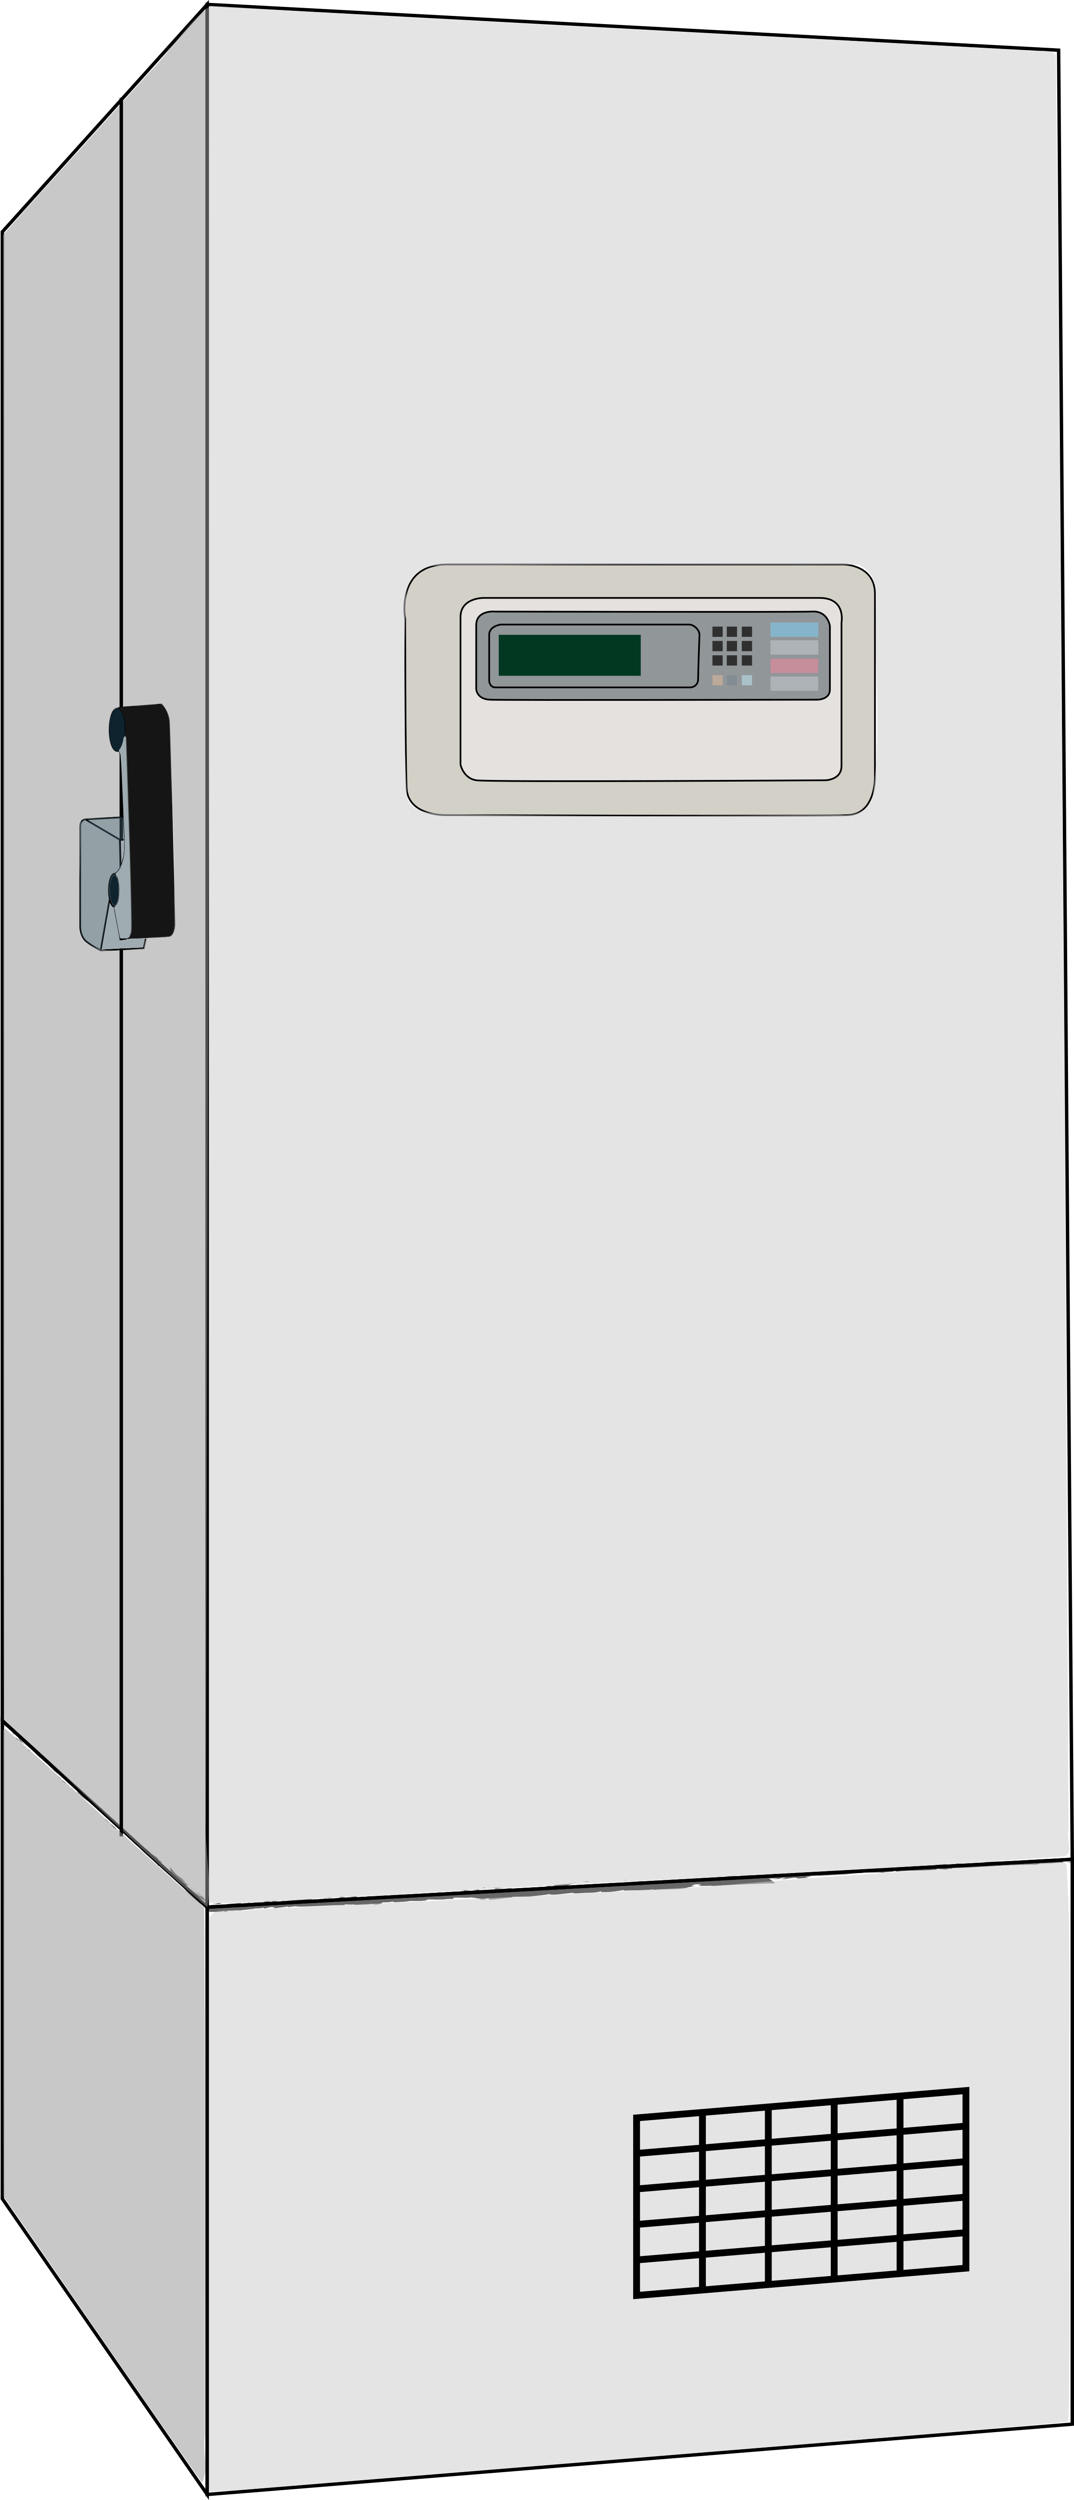 <svg xmlns="http://www.w3.org/2000/svg" xmlns:xlink="http://www.w3.org/1999/xlink" version="1.1" x="0" y="0" viewBox="0 0 157.296 366.051" xml:space="preserve" id="svg9242" width="157.296" height="366.051"><defs id="defs9246"><clipPath id="SVGID_4_"><use xlink:href="#SVGID_3_" id="use7455" x="0" y="0" width="100%" height="100%" overflow="visible"/></clipPath><clipPath id="SVGID_6_"><use xlink:href="#SVGID_5_" id="use7493" x="0" y="0" width="100%" height="100%" overflow="visible"/></clipPath><clipPath id="SVGID_8_"><use xlink:href="#SVGID_7_" id="use7525" x="0" y="0" width="100%" height="100%" overflow="visible"/></clipPath><clipPath id="SVGID_10_"><use xlink:href="#SVGID_9_" id="use7537" x="0" y="0" width="100%" height="100%" overflow="visible"/></clipPath><clipPath id="SVGID_34_"><use xlink:href="#SVGID_33_" id="use7837" x="0" y="0" width="100%" height="100%" overflow="visible"/></clipPath><clipPath id="SVGID_68_"><use xlink:href="#SVGID_67_" id="use8187" x="0" y="0" width="100%" height="100%" overflow="visible"/></clipPath><clipPath id="SVGID_72_"><use xlink:href="#SVGID_71_" id="use8215" x="0" y="0" width="100%" height="100%" overflow="visible"/></clipPath><clipPath id="SVGID_80_"><use xlink:href="#SVGID_79_" id="use8271" x="0" y="0" width="100%" height="100%" overflow="visible"/></clipPath><clipPath id="SVGID_70_"><use xlink:href="#SVGID_69_" id="use8193" x="0" y="0" width="100%" height="100%" overflow="visible"/></clipPath><clipPath id="SVGID_74_"><use xlink:href="#SVGID_73_" id="use8221" x="0" y="0" width="100%" height="100%" overflow="visible"/></clipPath><clipPath id="SVGID_82_"><use xlink:href="#SVGID_81_" id="use8277" x="0" y="0" width="100%" height="100%" overflow="visible"/></clipPath><defs id="defs7453"><path id="SVGID_3_" class="st5" d="M127.6 149.8c-2.1.1-4.2.3-6.3.4-.1-.6-.1-1.8.1-2.6 2.1-.1 4.2-.3 6.3-.4-.2.7-.1 1.9-.1 2.6z"/></defs><defs id="defs7491"><path id="SVGID_5_" class="st5" d="M127.7 147.2c-2.1.1-4.2.3-6.3.4.1-.2.1-.4.3-.5 2.1-.1 4.2-.3 6.2-.4 0 0-.1.2-.2.5z"/></defs><defs id="defs7523"><path id="SVGID_7_" class="st5" d="m128.4 151.3-6.3.4c1.9-.1 4.4-.3 6.3-.4z"/></defs><defs id="defs7535"><path id="SVGID_9_" class="st5" d="m128.4 151.3-6.3.4c2-.1 4.5-.3 6.3-.4z"/></defs><defs id="defs7835"><path id="SVGID_33_" class="st5" d="M129 148.3c-2.1.1-4.2.3-6.3.4-.1-.6-.2-1.1-.3-1.4 2.1-.1 4.2-.3 6.3-.4.1.3.2.8.3 1.4z"/></defs><defs id="defs8185"><path id="SVGID_67_" class="st5" d="M122 146.9c.4 0 .7 1.1.8 2.4l-1.4-.1v-.8c0-.9.3-1.5.6-1.5z"/></defs><defs id="defs8213"><path id="SVGID_71_" class="st5" d="M122.1 146.9h-.1.1z"/></defs><defs id="defs8269"><path id="SVGID_79_" class="st5" d="M122 146.9c.1.1 1.6 2.3.2 4.8h-.2c-.3-.3-.6-1.3-.6-2.4v-1.4c0-.1 0-.1.1-.2 0-.1.1-.1.1-.2v-.1c.2-.4.3-.5.4-.5z"/></defs><defs id="defs8191"><path id="SVGID_69_" d="M121.4 149.2v-1.4l.1-.1v-.2l.1-.1v-.2l.1-.1v-.1h.1v-.1h.4v.1h.1v.1l.1.1v.1l.1.1v.2l.1.1v.3l.1.1v.6l.1.1v.5l-1.4-.1"/></defs><defs id="defs8219"><path id="SVGID_73_" d="M122.1 146.9h-.1.1"/></defs><defs id="defs8275"><path id="SVGID_81_" d="m122.8 149.7-.1.2v.5l-.1.2v.2l-.1.2-.1.2-.1.3-.1.2h-.3v-.1l-.1-.1-.1-.1v-.1l-.1-.1v-.2l-.1-.1v-.3l-.1-.2v-.5l-.1-.2v-1.2h.1v-.7h.1v-.4h.1v-.2h.1v-.1l.1-.1.1-.1h.1v.1l.1.1v.1l.1.1v.1l.1.1v.1l.1.1v.1l.1.2v.1l.1.2v.1l.1.2v.5l.1.2v.4"/></defs><linearGradient id="linearGradient10610"><stop offset="0" id="stop10606" stop-color="#364e59" stop-opacity="1"/><stop offset="1" id="stop10608" stop-color="#364e59" stop-opacity="0"/></linearGradient><linearGradient xlink:href="#linearGradient10610" id="linearGradient10612" x1="123.097" y1="139.195" x2="130.886" y2="139.195" gradientUnits="userSpaceOnUse"/></defs><style type="text/css" id="style2">.st2{fill:#676767}.st5{enable-background:new}.st108,.st109{stroke:#000;stroke-miterlimit:10}.st108{fill:none;stroke-width:.25}.st109{stroke-width:.5}.st109,.st111{fill:none}.st113{fill:#919699;stroke:#000;stroke-width:.25;stroke-miterlimit:10}.st114{fill:#302f2f}</style><switch id="switch9240" transform="translate(-105.356 -18.949)"><g id="g9238"><g id="レイヤー_7"><g id="レイヤー_12"><g id="g201"><g id="g199"><g id="g197"><g id="g195"><path class="st2" d="M105.4 271.3s-.1 0 0 0c0 .1 0 0 0 0z" id="path33"/><path class="st2" id="polygon35" d="M105.9 271.5h-.1z"/><path class="st2" d="M106.2 271.8c.1-.1-.1-.1-.2-.2l-.1.1c.1 0 .3 0 .3.1z" id="path37"/><path class="st2" d="M106.2 272.2c0-.1 0 0 0 0-.1-.1-.1-.1 0 0-.1-.1 0-.1 0 0z" id="path39"/><path class="st2" d="M106.1 272.1s0 .1 0 0z" id="path41"/><path class="st2" d="M106.3 272.3c-.1 0 0 0 0 0z" id="path43"/><path class="st2" d="M106.4 272.2z" id="path45"/><path class="st2" d="M106.3 272.2c.1 0 .1 0 0 0 .1 0 .1 0 0 0z" id="path47"/><path class="st2" d="M106.3 272.2c0-.1 0-.1 0 0 0-.2-.1-.1 0 0z" id="path49"/><path class="st2" d="M106.3 271.7c0-.1 0 0 0 0z" id="path51"/><path class="st2" d="M106.6 272.6s0-.1.1-.1h-.1v.1z" id="path53"/><path class="st2" d="M106.6 272.5c.1-.1 0-.1 0 0z" id="path55"/><path class="st2" id="polygon57" d="M106.6 272.1h-.2z"/><path class="st2" id="polygon59" d="m106.8 272.7-.1.1z"/><path class="st2" d="M106.9 272.9c-.1 0 0 .1-.1.1h.2c-.1 0-.1-.1-.1-.1z" id="path61"/><path class="st2" d="M107.1 273c-.1 0-.1 0 0 0-.1 0-.1 0 0 0z" id="path63"/><path class="st2" d="M106.8 272.6s-.1 0 0 0z" id="path65"/><path class="st2" d="M106.8 272.6z" id="path67"/><path class="st2" d="M106.8 272.6s0-.1 0 0z" id="path69"/><path class="st2" d="M106.6 272.3c.1 0 .2 0 .1-.1 0 0 0 .1-.1.1z" id="path71"/><path class="st2" d="M106.8 272.5c0-.1 0-.1 0 0z" id="path73"/><path class="st2" id="polygon75" d="M106.8 272.5h.1-.1z"/><path class="st2" d="M107 272.8h.1-.1z" id="path77"/><path class="st2" d="M106.9 272.7z" id="path79"/><path class="st2" d="M107.1 272.7c-.1 0-.1 0 0 0-.1 0-.1 0 0 0z" id="path83"/><path class="st2" d="M107.2 273c-.1 0-.1 0 0 0z" id="path85"/><path class="st2" d="M106.9 272.7z" id="path87"/><path class="st2" d="M106.9 272.7s.1 0 0 0c.1 0 0 0 0 0z" id="path89"/><path class="st2" d="M109.6 274.4c-.1 0-.7-.5-1.2-1-.5-.4-.4.1 0 .6 0 0 .1 0 .6.4-.2-.2-1.1-1.1-.6-.8.7.6.5.5.8.9-.2-.3 1 .7.9.4l-.5-.5c-.1 0 .2.2 0 0z" id="path91"/><path class="st2" d="m107.4 273.1-.1-.1.2.2c.1.1.2.2.3.4.4.3.5.3.5.3z" id="path93"/><path class="st2" d="M107.2 272.9c.1 0 .2 0 .2-.1-.1-.1-.1 0-.2 0 .1.1 0 0 0 .1 0 0-.1 0 0 0-.1 0-.1 0 0 0 .1.1 0 0 0 0z" id="path95"/><path class="st2" d="M107 272.1c-.1 0-.1 0 0 0z" id="path97"/><path class="st2" d="M107 272.2c-.1 0-.1 0 0 0-.1-.1-.1-.1 0 0-.1-.1-.2-.1 0 0-.1.1-.1.2-.1.2 0-.1 0-.1.1-.2z" id="path99"/><path class="st2" d="M107.1 272.5h.1v-.1l-.1.1z" id="path101"/><path class="st2" id="polygon103" d="m108.9 274.5-.4-.3-.2-.1z"/><path class="st2" id="polygon105" d="m109.8 275.4-.2-.3-.1.1z"/><path class="st2" d="M183.7 295.1h.3-.3z" id="path107"/><path class="st2" d="M181.3 295.3s.1 0 0 0z" id="path109"/><path class="st2" d="M137 298.7c.5 0 1 .1 1 0l-.2-.1c-.4.1-.6.1-.8.1z" id="path111"/><path class="st2" d="M161.6 296.8h-.1c-.1 0-.2.1-.3.1.1 0 .3-.1.4-.1z" id="path113"/><path class="st2" d="M161.9 296.4h.6-.6z" id="path115"/><path class="st2" d="m196.8 294.3.4-.1c-.6 0-.3.1-.4.1z" id="path117"/><path class="st2" d="m120.7 285.3.7.7c-.3-.4-.5-.7-.7-.7z" id="path119"/><path class="st2" d="M182.8 296.1c.2 0 .3 0 .3-.1-.2 0-.3.1-.3.1z" id="path121"/><path class="st2" d="M122.4 286.8c-.1-.1-.1-.1-.1-.2-.2-.2-.5-.4-.7-.6.1.3.4.6.8.8z" id="path123"/><path class="st2" d="M244.4 291.8h.1c0-.1 0 0-.1 0z" id="path125"/><path class="st2" d="M258.3 291.8h-.6c.2.1.3.1.6 0z" id="path127"/><path class="st2" d="M113.9 279.1c-.2-.2 0 0 0 0z" id="path129"/><path class="st2" d="M113 277.9c.1 0 .1.1.1.1 0-.1 0-.1-.1-.1z" id="path131"/><path class="st2" d="M125 288.5z" id="path133"/><path class="st2" d="m113.6 278.8.3.3-.3-.3z" id="path135"/><path class="st2" d="m113.6 278.9-.2-.2.2.2z" id="path137"/><path class="st2" d="M114.3 279.4c-.1-.1-.2-.2-.4-.3 0 0 .1.1 0 .1.1 0 .2.1.4.2z" id="path139"/><path class="st2" d="M218.9 293.4c.1 0 .1 0 0 0 .4-.1.3 0 0 0z" id="path141"/><path class="st2" d="M145 297.3z" id="path143"/><path class="st2" d="M146.1 297.2c-.5.1-.7.1-1.1.1l.4.2z" id="path145"/><path class="st2" d="M189.4 294.8h-.8c.9-.2 1.6-.2.9-.2-.1.3-3.1.2-3.1.5h-.5.3c-1-.1-.7.2-2 .3-.5 0-.8 0-.5-.1l-1 .1h.1l-1.5.1c-.2.1-.7.1-1 .2-.4 0 .2 0 .1-.1l-.8.1c-.4 0 .4-.2.9-.2-.8-.2-.7.1-2.4 0l.8-.1c-.5-.1-1.2 0-2.1-.1.2 0 1.8.1.9.3-.3 0-.6 0-1.1.1 0-.1-.5 0-1.1 0v-.1c-.7.1-.6.1-1 .2-.7 0-.9-.1-1.1-.1-1.2 0 .8.1-.6.2-1 0-1.7.1-2.8.2-.7 0 .1-.1-.1-.1l-.6.1h-.1c-.5.1 0 .1-.8.2-.2.1-1.7-.1-2.6.1-.2 0 .1-.1 0-.1-1.4.2-1.2.1-2.3.3h-1c.7.1-.2.2-1 .3.3 0 .5.1.6.1H161c-.2 0 0-.1.2-.1h-.2c-.4 0-.2-.1.1-.2.1 0 .3 0 .5.1.3-.1.6-.2.5-.3-.1 0-.2 0-.4.1.1 0 .1 0 .1-.1 0 0-.2 0-.4.1l-.3-.1-.1.1h-1.6c-1.2.2-2.2.5-4 .6.5-.1.1-.2.1-.3.5.1 1.4-.1 2.4-.2-.5 0-.4 0-.3-.1l-1.7.2c0-.1-.4-.1-.8-.1.4.2-1.3.2-2 .3 0-.1.1-.1 1-.2-.9-.1-1.2.3-2.1.2h.4c-.5.1-1.7.1-1.4 0h.2c-1.4.1-4.2.2-4.4.4 0 0 .2-.2.3-.2l-2.4.7c.2-.2-.6-.4.5-.6-.3 0-.7 0-1.4.1.2 0 .6.2.3.2-.9-.1-.6-.1-1.6-.1.3 0 0 .3-.6.3.1 0-.1-.2.1-.3l-1.3.3c.3-.1 0-.2-.3-.2.1 0-1.1.1-1.5.1h.6c-1.5 0-1.5.4-2.9.5.2-.1.4-.3-.3-.3 0 0-.1.1-.3.1-.1 0-.3-.1-.6-.3-.5-.2-1-.6-1.5-1l-.1-.2-.8-.6c.6.3 2.1 1.2 2.9 1.8-.4-.4-.1-.2-.7-.7-.2-.2.4.2.6.4l-1.4-1.3c0 .2-1.2-.9-1.2-.8l1.7 1.3c0 .2-1.2-.6-2.2-1.5-.2-.3.4 0 .4 0-.2-.1-1-.8-1.1-.9l.5.3c-.5-.6-1-.7-1.6-1.4-.2-.2-.6-.8-.7-.7.3.5 0 .9-.3.7-.1-.1-1.1-1.2-1.4-1.5-.3-.4.8.3.5-.1 0 0-.3-.1-.4-.2-.2-.2.2 0-.4-.5-.2 0-1.1-1-.3-.1-.6-.5-.5-.5-1.2-1.1.1.2-.8-.3-1.3-.7.1 0 0-.1-.1-.2-1.1-1-1.6-1.6-2.6-2.5-.1-.1-.5-.6-.3-.4-.2-.1-.3-.2-.6-.5-.5-.6.7.6.3.1-.1 0-.9-.7-1.4-1 .1.2 1 .9 1.5 1.3-.1.1-1-.5-2.1-1.4-.9-.7-.3-.4-.5-.5-1.6-1.5-1.5-1-2.8-2.3-.4-.5.1-.2.1-.3.7.6 1 1 1.5 1.4l-.5-.6c.2.2.7.6.9.8-.4-.5-2.6-2.4-3.8-3.6-.2-.2-.6-.5-.5-.3l.4.3c.3.4-.8-.6-.3-.1-.6-.4-1.2-.9-1.9-1.6l-.1-.2s.4.5.7.6c-.3-.2-1-1.1-1.4-1.3l.5.5c-.6-.4-1.3-.9-1.9-1.5.2.4.2.1.5.6-.3-.5 1.6 1.5 1.1.8.4.5.8.8 1.3 1.4 0 0-.2-.3.4.3l.1.1c-.1-.1-.2-.2-.2-.3.3.2 1.2 1 1.5 1.2.3.3-.2-.1 0 .1l.5.3c0 .1.8.9 0 .2l.7.6c.4.4.9.9 1.3 1.2.3.3.9.7.5.5l1.1.9c1 1 2.3 1.9 3.4 3.1.4.3.8.6 1.3 1.2l.1.2c.5.4 1.3 1.3 1.6 1.4.4.6 2.2 2 2.9 2.8h.1c.5.5 1.1 1 1.8 1.6v-.1c.6.5 1.5 1.4 2.4 2.3-.1 0-.3-.3-.5-.4.5.6 1.1 1.1 1.7 1.6.3.3.6.5.9.7.1.1.3.2.4.4l.5.5c.1 0 .1.1.2.1h.9-.1.6-.4c.3 0 .7 0 1-.1l.2.1h.1c.4 0 .3-.1.1-.1.2 0 .4-.1.5-.1.3.1 1-.1 1.5 0 .3-.1 2-.2 2.2-.3h-.1c.4 0 .9 0 1.3-.1l.2.1.9-.2c.6 0 .8.1.3.2 1.4-.2 1.1-.1 2.3-.3l-.1.1c.4 0 1.1-.2 1.3-.1.9.1 4.6-.2 7.1-.2-.5-.2 1.1 0 1.2-.1.1 0 .5.1.1.1 1.2-.1 1.9 0 2.7-.2.1 0-.3.1-.1.1.1 0 .4-.1.5 0 .1 0-.2.1-.4.1 1.3-.1 1.4-.3 1.5-.4.6 0 1 0 1.4-.1.2 0 .6.1-.2.1.4 0 2.7-.1 2.7-.2h.7c1 0 1.1 0 2-.1h-.3c.4-.2.8-.1 1.6-.1 1.8 0 .8-.1 2.5-.1l-.1-.1c.2-.2 1.6 0 2.6-.1h-.4c.6-.1 1.6.2 2.1.2.1 0-.2 0-.4.1 1.5 0 .2-.1 1.3-.2.2.1-.3.2.5.2.4 0 2.1-.3 3.1-.3-.2 0-.4-.1.1-.1.8-.1 2.1.1 2.8-.1h.1c.6-.1 1.9-.2 2.3-.3.6.3 3.7-.4 3.7-.1l1.8-.1c1.2 0 1.6-.1 2-.2.3 0 .1 0 .1.1 1.7 0 1.9-.1 3.3-.3l.2.1c.4-.1 2.5 0 4.2-.2l-.2.1c1.9-.2 4.5 0 5.2-.4l1.2-.2c-1.6.1.2-.2-.4-.2.6-.1 1.6 0 .9.1h-.1c-.3.2 2 0 2 .1 3.2-.2 6.3-.3 9.2-.4l-.9-.7h1c.3 0 .4.1-.4.1.4.1 1.2-.1 1.3-.2 1.5 0-.6.2-.1.2h.6-.1c.5-.1.5-.1 1.4-.2.6 0 .3.1.5.1h.3l1.3-.1-.5-.1c.6-.1 1.2-.1.6-.2.9.1 4.9-.2 5.4-.2.8-.1 1.6-.2 2.6-.2-.2 0-.4-.1.5-.2-.3.3 1.6 0 2.3.2-.6-.1 2.4-.2 1.5-.3.7 0 0 .1.6.1 1.7-.2 3.7-.1 5.8-.3 0 0-.3-.1.1-.1l1.1.1c.4 0 .4-.2 1.1-.1-.1 0-.3-.1 0-.1 4.1-.1 8.4-.6 12.6-.5-.6 0-.2-.1.2-.1-.3 0 0-.1-.1-.1h1.8c.3-.1 1.9-.1 2.1-.2l-.6.1c.7-.2-1-.3-1-.5-.8.2-2.2-.1-3.5.2-.3 0 .3-.1.1-.1-.3.1-.8.1-1.5.1h.1c-2.2.1-3.1.1-5.5.2l.2.1h-.9c-.6.2 1.5-.1.9.1-.7-.1-3.7.2-4.1 0-.8 0 .2.1-.6.1h-.2l-.2.1c-.5 0-.8 0-.8-.1h.5c-.7 0-1.9.1-2.2.1h.8c-2.2.2-4.9.2-7 .5h.2c-1.6.2-1.3 0-3.1.2h.1c-.4.1-.8.1-1.3.1.4-.1-.8-.1-.3-.1-1.7.2-.9.1-2 .3l-.3-.1c-.4.1-.4.1-1.3.2.7-.1-.6-.1.2-.2-1.9-.1-2.7.3-3.6.1-.8.2 1.6 0 1.1.1.4 0-.7.2-1.3.2-.6 0-1-.2-2.5-.1h.3c-.6 0-1.1.1-1.8.1-.4.1-.9 0-1 .2l1.4-.1c-.8.1-1.5.3-2.8.3.1 0 .5-.1.7-.1-.4 0-.7.1-1.1 0 .1-.2 1.7-.1 2.5-.3-.4 0-1.6.2-1.2 0-.6.2-1.5.1-2.5.3l.1-.1c-.2 0-.5.1-.8.1l.5-.1c-.8.1-1.6 0-2.4.1 1.6-.1.4.1 1.1.1-2 .2-1.2-.2-3.4 0 .3 0 1.2 0 .7.1h-1.3c-1.5.1.2.1-.4.2-.5-.1-.7.1-1.4.2v-.1c-1.7 0-.4.2-2 .2l.6-.2-.8.1.2-.1c-.9.1-1.1.1-2 .1.2.1-.1.2-.9.2-.5 0 .3-.1-.8 0 .2-.1.5-.2 1-.1 0 0 .2-.1.3-.1-.6 0-1.4.1-1.8.1h.4l-1.6.2c-.2 0-.1-.1.1-.1-.3 0-.5.1-1 .1.1-.1.1-.2.7-.2l-1.5.2c-.1 0-.8 0-.6-.1-.8 0-2 .3-3.1.3-.1 0-.2 0-.4.1-1 0-1.9 0-3.1.2l-.7-.1c-.9.1.9.1-.6.3-1.1.1-.4-.1-.8-.1-.6.1-1.5.3-2.6.2.8-.5 1-.5 1.3-.5zm-11.7.7c.2 0 .7-.1.8-.1-.2.1-.4.1-.8.1zm-17.8 1.2h.7-.7zm-43.4-15.3c.4.4.3.2 0 0zm-.7-.7c-.1-.1-.1-.1 0 0l.4.4c-.1-.1-.2-.3-.4-.4zm106.5 13.1h-.2.2z" id="path147"/><path class="st2" d="M161.9 296.5h.1-.1z" id="path149"/><path class="st2" d="M196.7 294.3c.1 0 .1 0 0 0z" id="path151"/><path class="st2" d="M128.4 291.1c.2.2.2.3.3.3l-.3-.3z" id="path153"/><path class="st2" d="m111.5 277 .5.4c-.2-.2-.3-.3-.5-.4.1 0 .2.1 0 0z" id="path155"/><path class="st2" d="M107.6 272.7s0-.1 0 0l.1.1c.1 0 0-.1-.1-.1z" id="path157"/><path class="st2" d="M111.3 276.4c0-.1-.3-.4-.7-.7l.1.1c-.2-.1.2.2.6.6z" id="path159"/><path class="st2" d="m110.5 275.6-.3-.3c-.1 0 .1.1.3.3z" id="path161"/><path class="st2" d="M114.7 279.8c-.2-.2-.2 0-.2-.1-.3-.1 1.2.9.2.1z" id="path163"/><path class="st2" id="polygon165" d="m111.5 276.2-.3-.3v.2z"/><path class="st2" d="m113.9 278.5-.5-.5s-.1 0-.2-.1c.3.2.7.6.7.6z" id="path167"/><path class="st2" d="M113.2 277.8c-.2-.2-.4-.3-.5-.4.1.1.3.3.5.4z" id="path169"/><path class="st2" id="polygon171" d="m112.5 277.1-.6-.5.2.1z"/><path class="st2" d="m119.9 284 .6.5c.1 0-.1-.1-.3-.3-.2-.1-.4-.3-.3-.2z" id="path173"/><path class="st2" d="M118.2 282.1c.2.2.1.2.2.3l.1-.1z" id="path175"/><path class="st2" d="M120 283.7c.1 0 1 .7.2 0-.1 0-.7-.5-.2 0z" id="path177"/><path class="st2" id="polygon179" d="M128.8 292.2h.3l-.2-.2z"/><path class="st2" d="M137.7 297.6c-1 0-.2.1-1.1.1-.2.1.7 0 .5.1.5-.1.8-.1.6-.2z" id="path181"/><path class="st2" d="M137 297.8h-.3.3z" id="path183"/><path class="st2" id="polygon185" d="M260.9 291.8h-.3.7z"/><path class="st2" d="m261.8 291.6.2.1.4-.1h-.6z" id="path187"/><path class="st2" d="M176 295.3c.1.1.2.1.5 0z" id="path189"/><path class="st2" id="polygon191" d="m184.6 295.1-.1-.1h-.2z"/><path class="st2" d="M191.6 294.4c-.3 0-.6 0-.9.1.6-.1 1 .1.9-.1z" id="path193"/></g></g></g></g></g></g><g id="レイヤー_13"><path class="st108" d="M129 122.1s1 1.1 1.1 2.5c.1 1.4.8 29.8.8 29.8s-.1 1.5-.8 1.6c-.7.1-6.2.3-6.2.3s.5.1.7-1c.2-1.1-.8-29.2-.8-29.2.1-1.2-.4-3.6-1.2-3.5z" id="path8565"/><path class="st108" d="M122.5 128.9s.5-.2.6.9c.1 1.2.5 11 .5 11s.6 4.9-1.4 6.1" id="path8567"/><path class="st108" id="polyline8569" d="m122.1 151.7.9 4.8.9-.1"/><ellipse class="st108" cx="122.5" cy="125.8" rx="1.1" ry="3.1" id="ellipse8573"/><path class="st108" d="m123.399 138.61-5.199.29s-1.1-.2-1.1 1.1v14.4s-.1 1.6.9 2.4c1 .8 2.1 1.3 2.1 1.3l1.3-7.4" id="path8575"/><path class="st108" id="polyline8577" d="M123.5 141.9h-.6l-5.1-3"/><path class="st108" id="line8579" d="m123 145.8-.1-3.9"/><path class="st108" id="polyline8581" d="m126.7 156.4-.3 1.4-6.2.3"/><ellipse class="st108" cx="122.1" cy="149.3" rx=".8" ry="2.4" id="ellipse8571"/></g><g id="レイヤー_8"><path class="st109" id="polygon8584" d="m135.7 298.2-30-27.3v-218l30-33.3z"/><path class="st109" id="polygon8586" d="M262.4 291.2v82.7l-126.7 10.3v-86z"/><path class="st109" id="polygon8588" d="M135.7 384.2v-86l-30-27.3v70z"/><g id="レイヤー_2"><path class="st109" id="polygon8590" d="m262.4 291.2-126.7 7V19.6l124.7 6.7z"/></g></g><g id="レイヤー_17"><g id="g8640"><path d="M120.086 37.457c-4.747 5.311-9.615 10.548-14.287 15.905.059 72.448-.059 144.933.11 217.357 9.43 8.481 20.134 19.257 29.791 27.481.777-3.39-.414-8.837-.187-12.581.208-87.58.644-178.043.444-265.622-2.626 1.693-6.112 6.995-8.573 9.375l-7.298 8.085zm8.707 84.547c1.924 1.057.91 4.04 1.403 5.862.347 9.23 1.039 18.558.448 27.752-.854.879-2.68.17-3.671.65-.419.203-.484.875-.595 1.554-2.57.096-5.308.85-7.702-.425-1.634-.825-1.762-1.885-1.725-3.576.023-1.038.057-2.404-.004-3.832.054-3.722.254-7.278.308-11 1.95-.24 4.043-.41 6.12-.5-.084-.558-.01-.818-.014-1.437-.015-2.346.42-5.689-.513-7.757-.047-.103-.032-.176-.137-.231-.09-.048-.28-.085-.514-.098-.55-.59-.683-1.158-.798-1.955-.178-1.234-.077-2.771.41-3.882.766-.686 1.592-.732 2.598-.783 1.364-.068 2.976.082 4.223-.343z" id="path10182" opacity=".539" fill="#999" fill-opacity="1" stroke="none" stroke-width="1.873" stroke-linecap="round" stroke-linejoin="bevel"/><path d="M171 101.6h57.9s4.6 0 4.6 4.3v26.9s.1 5.3-3.9 5.5c-5.1.2-58.7 0-58.7 0s-5.9.3-6-4.1c-.2-5.8-.2-24.6-.2-24.6s-1.5-8.1 6.3-8z" id="path8594" fill="#d3d0c7" stroke="#000" stroke-width=".25" stroke-miterlimit="10"/><path class="st111" d="M172.6 110.1v19.1s-.8 4 4.5 4.2c5.3.3 48.8 0 48.8 0s3.2.2 3.2-3.1V109s-.5-2.7-4.8-2.7c-4.2 0-46.2-.1-46.2-.1s-5.6-.6-5.5 3.9z" id="path8596"/><path class="st111" d="M175.1 110v9.9s0 1.6 2.2 1.5h47.8s2 .5 2-1.4v-9.8s-.1-1.5-1.9-1.3c-1.8.2-48.3-.7-48.3-.7s-1.8 0-1.8 1.8z" id="path8598"/><path d="M172.8 109.3v21.6s.4 2 2.3 2.3c1.9.3 51.1 0 51.1 0s2.4 0 2.4-2.1v-21s.7-3.6-3.2-3.6h-49.3s-3.3 0-3.3 2.8z" id="path8600" fill="#e4e1de" stroke="#000" stroke-width=".25" stroke-miterlimit="10"/><path class="st113" d="M175.1 110.5v9.3s0 1.5 2 1.6c2 .1 47.8 0 47.8 0s2 .1 2-1.5v-9.3s-.3-2.3-2.7-2.1c-2.4.1-46.3 0-46.3 0s-2.8-.3-2.8 2z" id="path8602"/><path class="st113" d="M177 111.9v6.7c0 .3.2 1 .9 1h28.5c.6 0 1.2-.4 1.2-1.2 0-1 .2-6.5.2-6.5 0-.7-.8-1.5-1.5-1.5h-27.6s-1.7.2-1.7 1.5z" id="path8604"/><path class="st114" id="rect8606" d="M209.7 110.7h1.5v1.5h-1.5z"/><path class="st114" id="rect8608" d="M211.8 110.7h1.5v1.5h-1.5z"/><path class="st114" id="rect8610" d="M214 110.7h1.5v1.5H214z"/><path class="st114" id="rect8612" d="M209.7 112.8h1.5v1.5h-1.5z"/><path class="st114" id="rect8614" d="M211.8 112.8h1.5v1.5h-1.5z"/><path class="st114" id="rect8616" d="M214 112.8h1.5v1.5H214z"/><path class="st114" id="rect8618" d="M209.7 114.9h1.5v1.5h-1.5z"/><path class="st114" id="rect8620" d="M211.8 114.9h1.5v1.5h-1.5z"/><path class="st114" id="rect8622" d="M214 114.9h1.5v1.5H214z"/><path id="rect8624" d="M209.7 117.8h1.5v1.5h-1.5z" fill="#bca999"/><path id="rect8626" d="M211.8 117.8h1.5v1.5h-1.5z" fill="#828d93"/><path id="rect8628" d="M214 117.8h1.5v1.5H214z" fill="#a9c1c9"/><path id="rect8630" d="M218.2 110.1h7v2.1h-7z" fill="#86b5cb"/><path id="rect8632" d="M218.2 112.7h7v2.1h-7z" fill="#adb3b7"/><path id="rect8634" d="M218.2 115.4h7v2.1h-7z" fill="#c68d9b"/><path id="rect8636" d="M218.2 118h7v2.1h-7z" fill="#acb2b6"/><path id="rect8638" d="M178.4 111.9h20.8v6h-20.8z" fill="#023822"/><path d="M123.12 33.276v254.558" id="path10190" fill="#0e232e" stroke="#000" stroke-width=".5" stroke-linecap="butt" stroke-linejoin="miter" stroke-miterlimit="4" stroke-dasharray="none" stroke-opacity="1"/><path d="M105.84 272.26c.023 22.759-.048 45.532.035 68.28 9.688 13.977 19.28 28.024 29.066 41.93.981-1.643.075-4.633.415-6.72.021-25.838.093-51.715-.076-77.528-9.814-8.585-19.307-17.524-29.112-26.114z" id="path10184" opacity=".539" fill="#999" fill-opacity="1" stroke="none" stroke-width="1.873" stroke-linecap="round" stroke-linejoin="bevel"/><path d="M260.958 291.613c-16.95 1.012-33.91 1.938-50.824 3.494-22.638 1.341-45.293 2.34-67.944 3.45-1.938.618-6.004-.772-6.233 1.6v83.659c11.706-.682 23.793-1.953 35.643-2.818 30.073-2.506 60.173-4.717 90.226-7.437.416-14.178.06-28.652.178-42.944-.166-12.75.34-25.536-.416-38.265-.053-.32-.204-.825-.63-.74z" id="path10186" opacity=".539" fill="#ccc" fill-opacity="1" stroke="none" stroke-width="1.873" stroke-linecap="round" stroke-linejoin="bevel"/><path d="M135.957 19.997v277.568c8.25.218 16.8-.974 25.18-1.066 33.292-2.175 66.656-3.279 99.93-5.72 1.65-.142.39-2.701.788-3.783-.413-86.667-.956-173.335-1.85-259.997-.997-1.112-3.426-.308-4.929-.706-39.632-2.215-79.285-4.072-118.904-6.496zm95.133 81.634c3.09 1.407 2.62 4.47 2.565 7.339-.174 8.717.745 17.544-.434 26.19-.282 2.465-2.68 3.353-4.827 3.071-19.163.23-38.377.347-57.54-.1-2.19-.138-5.842-.033-5.913-3.088-.502-9.647-.505-19.366-.093-29.011.18-2.622 2.658-4.763 5.33-4.134 20.291-.453 40.612-.197 60.912-.267z" id="path10188" opacity=".539" fill="#ccc" fill-opacity="1" stroke="none" stroke-width="1.873" stroke-linecap="round" stroke-linejoin="bevel"/><path d="M17.119 103.708c-.455.064-.64.575-.792.946-.383 1.03-.324 2.15-.268 3.226.09.665.233 1.377.675 1.904.203.269.62.257.82-.01.475-.527.58-1.273.681-1.95.09-1.151.087-2.365-.377-3.443-.148-.29-.373-.664-.739-.673z" id="path10586" transform="translate(105.356 18.949)" opacity="1" fill="#0e232e" fill-opacity="1" stroke="none" stroke-width=".008" stroke-linecap="round" stroke-linejoin="bevel" stroke-miterlimit="4" stroke-dasharray="none"/><path d="M20.722 103.325c-.99.09-1.987.134-2.97.25-.255.148-.03.413.07.58.502.966.562 2.08.577 3.138.292 9.016.633 18.032.81 27.05-.025.82.116 1.675-.149 2.47-.078.175-.301.483-.012.572.68-.007 1.365-.067 2.055-.081 1.243-.065 2.493-.08 3.73-.232.405-.157.583-.63.657-1.027.11-1.274.026-2.556.021-3.832a4599 4599 0 0 0-.616-23.787c-.053-1.087-.028-2.183-.174-3.263-.184-.724-.51-1.427-1.003-1.994-.26-.155-.586.006-.873-.013l-2.123.169z" id="path10588" transform="translate(105.356 18.949)" opacity="1" fill="#2d2d2d" fill-opacity="1" stroke="none" stroke-width="0" stroke-linecap="round" stroke-linejoin="bevel" stroke-miterlimit="4" stroke-dasharray="none"/><path d="M18.244 107.85c-.228.176-.148.514-.253.76-.102.443-.281.875-.57 1.226-.078.25.212.448.222.705.164 1.711.197 3.453.287 5.178.102 2.403.2 4.818.325 7.213.027 1.43-.006 2.971-.742 4.254-.148.297-.453.48-.602.767.097.29.337.524.39.839.202.882.202 1.798.087 2.702-.076.456-.198.963-.6 1.244-.155.255.052.564.058.841.241 1.234.446 2.482.709 3.708.144.232.481.09.713.127.337.03.71-.103.831-.445.326-.633.19-1.374.22-2.057-.103-6.59-.338-13.176-.547-19.762-.083-2.384-.156-4.77-.248-7.152a.213.213 0 0 0-.28-.148z" id="path10590" transform="translate(105.356 18.949)" opacity="1" fill="#9eabb0" fill-opacity="1" stroke="none" stroke-width="0" stroke-linecap="round" stroke-linejoin="bevel" stroke-miterlimit="4" stroke-dasharray="none"/><path d="M16.092 132.274c-.397 2.236-.79 4.474-1.173 6.713.052.06.169.001.24.014 1.922-.102 3.846-.172 5.767-.289.11-.423.176-.865.296-1.285.09-.007.208.065.265-.045-.044-.03-.236.007-.339.002-.848.04-1.698.054-2.545.109-.062.013-.04.112-.123.098-.312.04-.634.09-.943.092-.317-1.596-.597-3.2-.91-4.797a.876.876 0 0 1-.328-.286c-.085-.098-.122-.234-.207-.326z" id="path10600" transform="translate(105.356 18.949)" opacity="1" fill="#9eabb0" fill-opacity="1" stroke="none" stroke-width="0" stroke-linecap="round" stroke-linejoin="bevel" stroke-miterlimit="4" stroke-dasharray="none"/><path d="M16.735 128.096c-.223.061-.304.32-.39.51-.278.79-.298 1.648-.221 2.474.063.48.132.99.42 1.391.07.104.226.2.327.078.265-.26.338-.647.424-.994.13-.7.14-1.425.047-2.13-.077-.433-.155-.9-.442-1.249-.044-.043-.1-.084-.165-.08z" id="path10602" transform="translate(105.356 18.949)" opacity="1" fill="#0e232e" fill-opacity="1" stroke="none" stroke-width="0" stroke-linecap="round" stroke-linejoin="bevel" stroke-miterlimit="4" stroke-dasharray="none"/></g></g><g id="レイヤー_10" fill="#000" fill-opacity="1"><path d="M20.739 103.33c-.958.089-1.924.13-2.874.272-.304.234.042.606.118.877.518 1.25.374 2.604.461 3.923.263 8.433.604 16.868.749 25.303-.02.97.076 1.95-.045 2.908-.066.233-.38.668.006.76 1.827-.093 3.66-.119 5.483-.28.639-.047.817-.787.865-1.31.078-1.652-.026-3.308-.037-4.96-.206-8.31-.391-16.621-.668-24.929-.05-.992-.44-1.983-1.118-2.715-.396-.15-.858.036-1.28.02l-1.66.131z" id="path10553" transform="translate(105.356 18.949)" opacity=".539" fill="#000" fill-opacity="1" stroke="none" stroke-width=".012" stroke-linecap="round" stroke-linejoin="bevel" stroke-miterlimit="4" stroke-dasharray="none"/></g><path d="m198.588 349.859 48.236-4" id="path10194" fill="none" stroke="#000" stroke-width="1" stroke-linecap="butt" stroke-linejoin="miter" stroke-opacity="1"/><path d="m198.588 344.659 48.236-4" id="path10196" fill="none" stroke="#000" stroke-width="1" stroke-linecap="butt" stroke-linejoin="miter" stroke-opacity="1"/><path d="m198.588 339.459 48.236-4" id="path10198" fill="none" stroke="#000" stroke-width="1" stroke-linecap="butt" stroke-linejoin="miter" stroke-opacity="1"/><path d="m198.588 334.259 48.236-4" id="path10200" fill="none" stroke="#000" stroke-width="1" stroke-linecap="butt" stroke-linejoin="miter" stroke-opacity="1"/><path d="m198.588 355.059 48.236-4v-26l-48.236 4z" id="path10208" fill="none" stroke="#000" stroke-width="1" stroke-linecap="butt" stroke-linejoin="miter" stroke-opacity="1"/><path d="M237.176 325.659v26" id="path10210" fill="none" stroke="#000" stroke-width="1" stroke-linecap="butt" stroke-linejoin="miter" stroke-opacity="1"/><path d="M227.53 327.059v26" id="path10212" fill="none" stroke="#000" stroke-width="1" stroke-linecap="butt" stroke-linejoin="miter" stroke-opacity="1"/><path d="M217.882 327.059v26" id="path10214" fill="none" stroke="#000" stroke-width="1" stroke-linecap="butt" stroke-linejoin="miter" stroke-opacity="1"/><path d="M208.235 328.259v26" id="path10216" fill="none" stroke="#000" stroke-width="1" stroke-linecap="butt" stroke-linejoin="miter" stroke-opacity="1"/><path d="M12.33 119.99c-.47.093-.614.655-.587 1.072-.058 4.332-.025 8.665-.021 12.997.045.933-.064 1.897.193 2.805.425 1.075 1.538 1.616 2.488 2.14.296.166.494-.179.479-.439.406-2.296.86-4.587 1.176-6.898.008-.637-.129-1.274-.035-1.912.075-.582.137-1.305.612-1.727.51-.136.88-.602 1.09-1.062-.083-1.315-.082-2.64-.159-3.96-.275-.356-.77-.487-1.133-.753-1.306-.737-2.56-1.574-3.91-2.231a.513.513 0 0 0-.193-.033zm5.387 6.838c.002.009-.007-.018 0 0z" id="path10555" transform="translate(105.356 18.949)" opacity=".539" fill="#364e59" fill-opacity="1" stroke="none" stroke-width=".012" stroke-linecap="round" stroke-linejoin="bevel" stroke-miterlimit="4" stroke-dasharray="none"/><path d="M17.482 119.636c-1.465.089-2.938.14-4.397.273-.305.191.044.492.247.583a126.78 126.78 0 0 0 4.158 2.462c.243.038.666.071.677-.129.007-.137.01-.33.023-.432a42.517 42.517 0 0 0-.056-2.582c-.022-.14-.54-.186-.652-.175z" id="path10557" transform="translate(105.356 18.949)" opacity=".539" fill="#364e59" fill-opacity="1" stroke="none" stroke-width=".012" stroke-linecap="round" stroke-linejoin="bevel" stroke-miterlimit="4" stroke-dasharray="none"/><path d="M18.173 122.794c-.015.095-.015.192-.017.288h-.47c.022 1.118.047 2.236.088 3.354.012.035.04-.1.053-.125.301-.967.374-1.99.367-2.998-.005-.172 0-.349-.021-.519z" id="path10604" transform="translate(105.356 18.949)" opacity="1" fill="#9eabb0" fill-opacity="1" stroke="none" stroke-width="0" stroke-linecap="round" stroke-linejoin="bevel" stroke-miterlimit="4" stroke-dasharray="none"/></g></switch></svg>